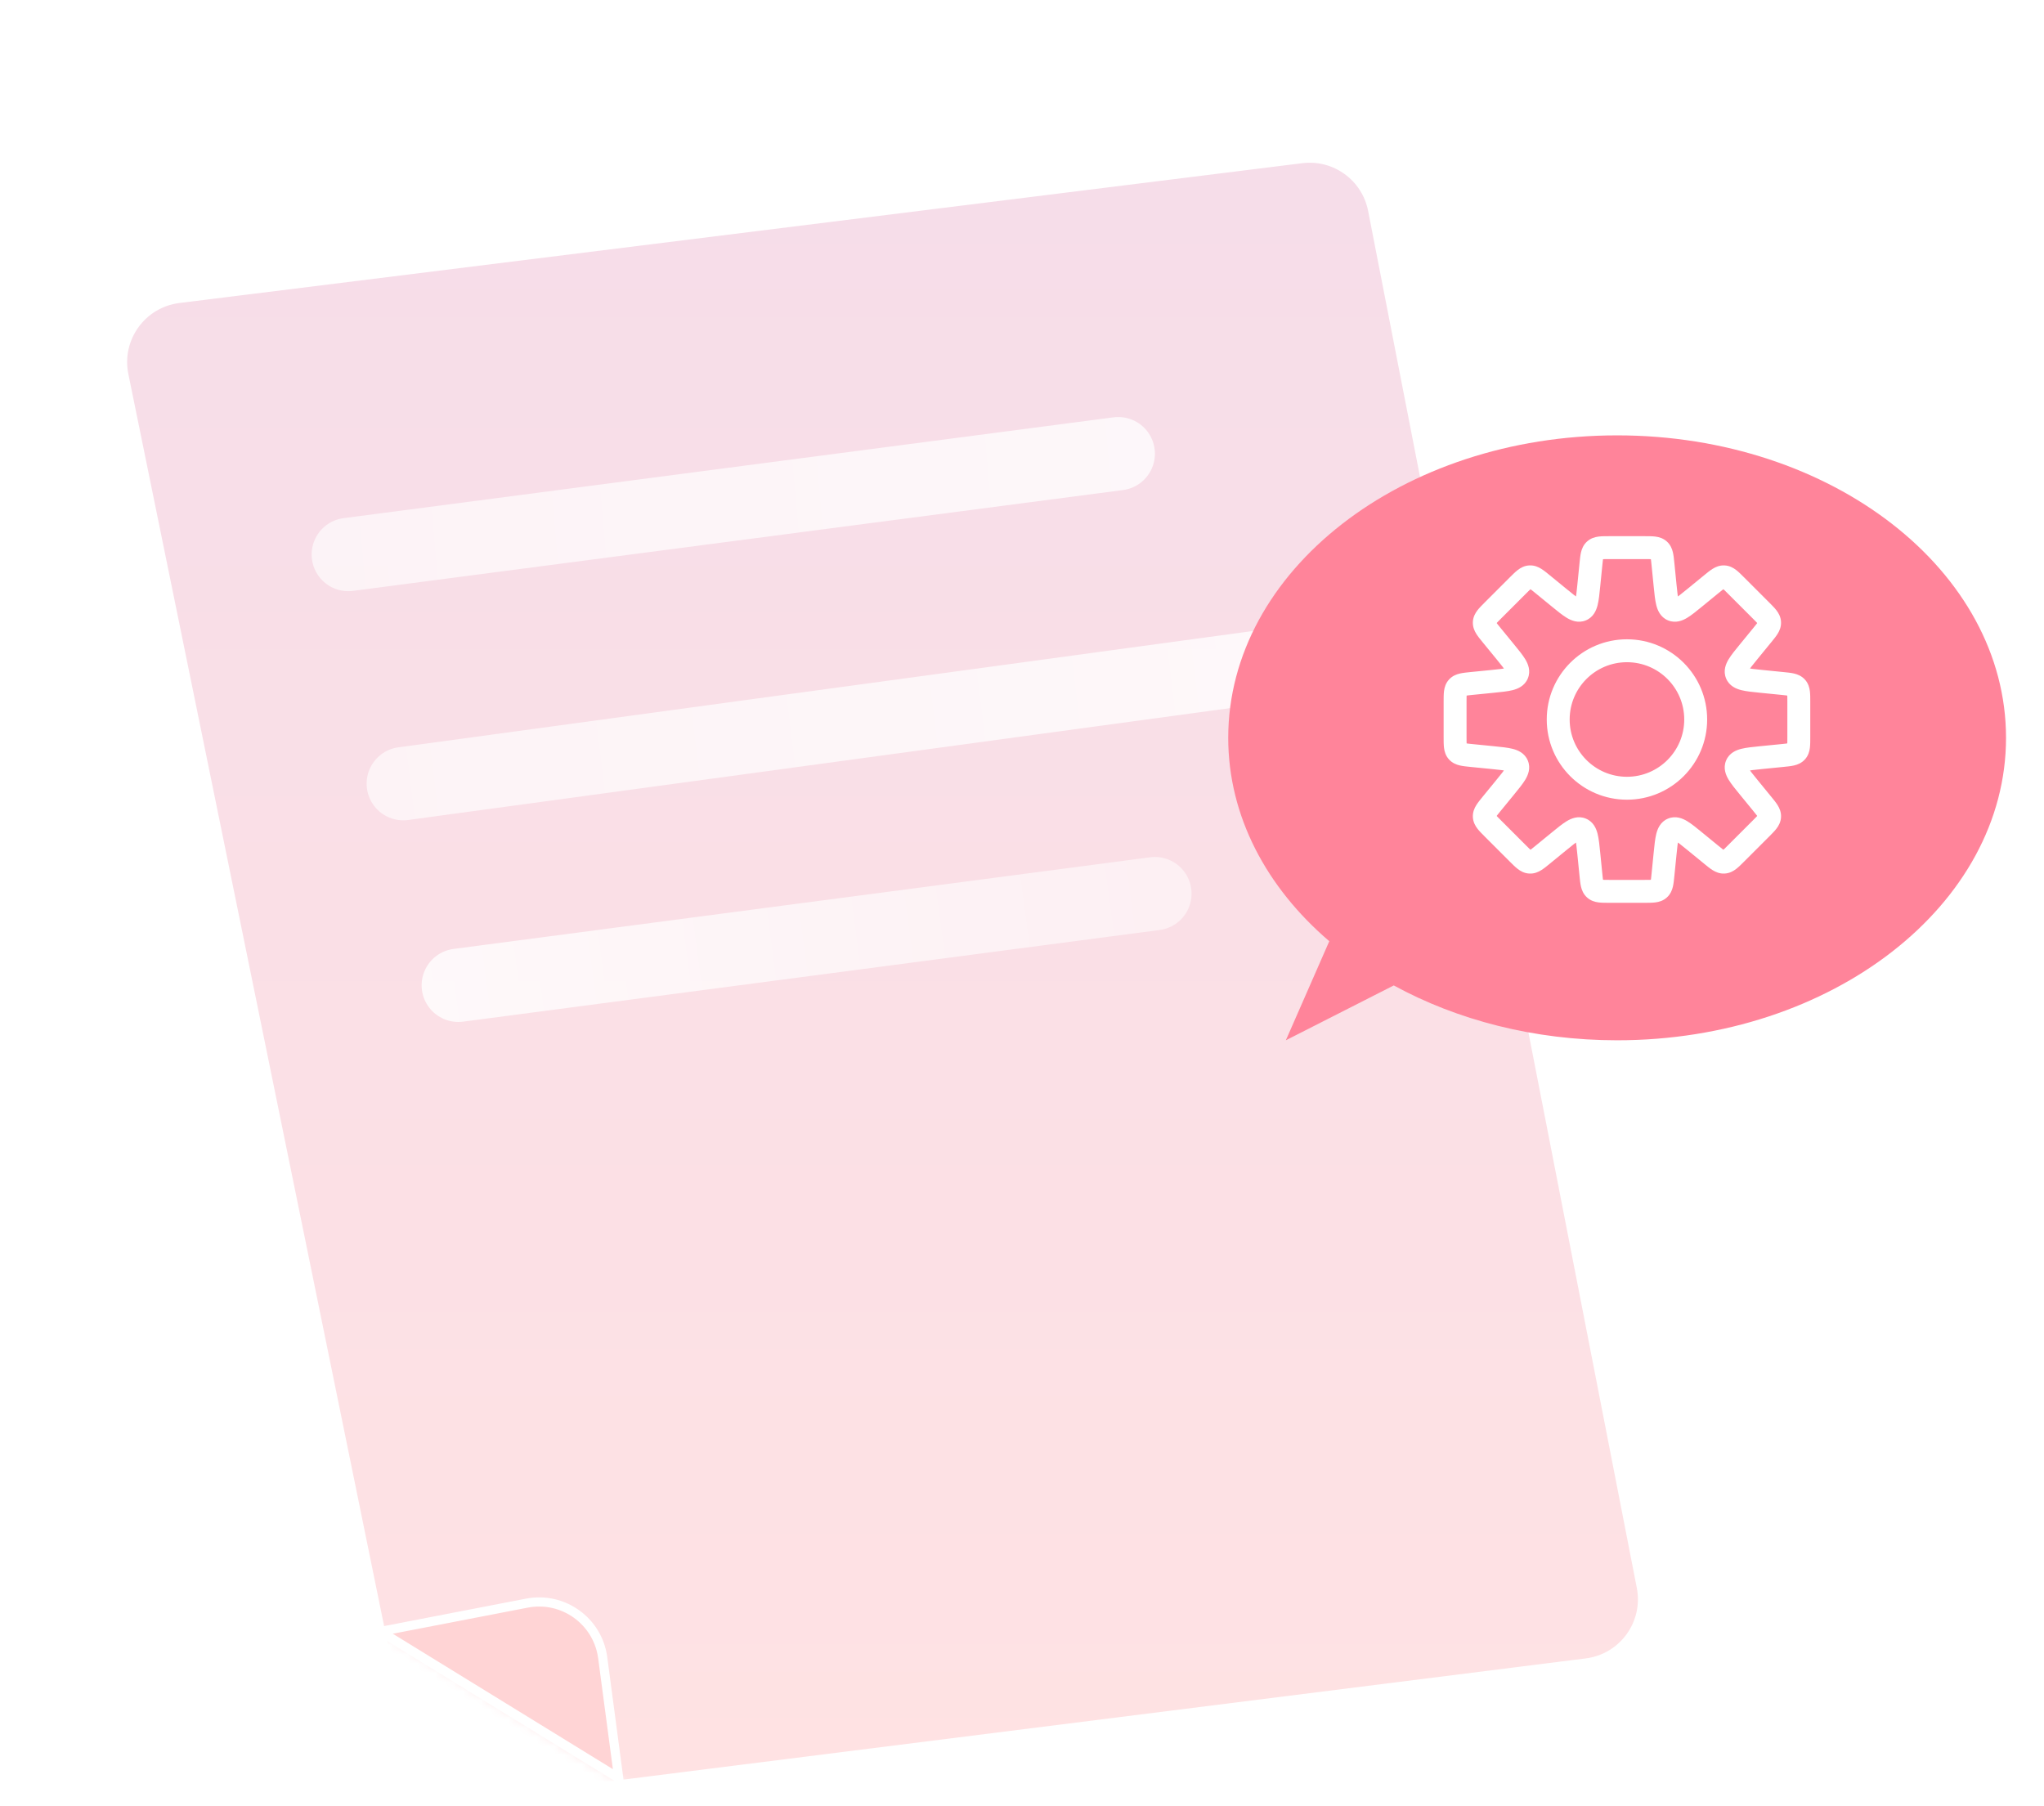 <svg width="223" height="197" viewBox="0 0 223 197" fill="none" xmlns="http://www.w3.org/2000/svg">
<mask id="mask0_6023_13624" style="mask-type:alpha" maskUnits="userSpaceOnUse" x="0" y="0" width="193" height="197">
<path d="M71 196.5L39 176.5L0 22.5L159.5 0L192.5 183L71 196.5Z" fill="#D9D9D9"/>
</mask>
<g mask="url(#mask0_6023_13624)">
<g filter="url(#filter0_d_6023_13624)">
<path d="M142.016 17.308L19.507 32.565C15.459 33.069 12.698 36.915 13.514 40.912L44.202 191.145C44.934 194.731 48.304 197.147 51.935 196.69L173.07 181.436C177.09 180.929 179.842 177.127 179.066 173.15L149.751 22.913C149.047 19.302 145.667 16.853 142.016 17.308Z" fill="url(#paint0_linear_6023_13624)"/>
<path d="M142.016 17.308L19.507 32.565C15.459 33.069 12.698 36.915 13.514 40.912L44.202 191.145C44.934 194.731 48.304 197.147 51.935 196.69L173.07 181.436C177.09 180.929 179.842 177.127 179.066 173.15L149.751 22.913C149.047 19.302 145.667 16.853 142.016 17.308Z" stroke="white"/>
</g>
</g>
<path d="M67.5 194L41.5 178L57.487 174.909C61.442 174.145 65.225 176.868 65.755 180.861L67.5 194Z" fill="#FFD4D5" stroke="white"/>
<path d="M38 60.5L122 49.5" stroke="url(#paint1_linear_6023_13624)" stroke-opacity="0.8" stroke-width="8" stroke-linecap="round"/>
<path d="M44 85.5L139.5 72.5" stroke="url(#paint2_linear_6023_13624)" stroke-opacity="0.8" stroke-width="8" stroke-linecap="round"/>
<path d="M50 107.5L126 97.5" stroke="url(#paint3_linear_6023_13624)" stroke-opacity="0.8" stroke-width="8" stroke-linecap="round"/>
<g filter="url(#filter1_d_6023_13624)">
<path d="M176.429 45.5C199.861 45.5 218.857 60.275 218.857 78.5C218.857 96.725 199.861 111.5 176.429 111.5C167.36 111.5 158.956 109.285 152.061 105.516L140.286 111.5L145.025 100.691C138.175 94.831 134 87.044 134 78.5C134 60.275 152.996 45.5 176.429 45.5Z" fill="#FF849A"/>
</g>
<path d="M181.016 60.009L181.854 59.082L181.854 59.082L181.016 60.009ZM181.43 61.551L182.674 61.427L182.673 61.426L181.43 61.551ZM181.659 63.851L180.415 63.975L180.415 63.975L181.659 63.851ZM182.457 66.53L181.978 67.685L181.979 67.685L182.457 66.53ZM184.916 65.2L185.707 66.168L185.708 66.168L184.916 65.2ZM186.706 63.735L185.915 62.768L185.914 62.768L186.706 63.735ZM188.089 62.938L188.151 61.69L188.151 61.69L188.089 62.938ZM189.386 63.869L190.27 62.985L189.386 63.869ZM192.13 66.613L193.014 65.729L192.13 66.613ZM193.062 67.911L194.31 67.849L194.31 67.849L193.062 67.911ZM192.264 69.294L191.296 68.502L191.296 68.503L192.264 69.294ZM190.801 71.083L191.768 71.875L191.768 71.874L190.801 71.083ZM189.47 73.541L188.315 74.019L188.315 74.019L189.47 73.541ZM192.149 74.339L192.274 73.095L192.274 73.095L192.149 74.339ZM194.449 74.569L194.325 75.813L194.325 75.813L194.449 74.569ZM195.991 74.984L196.918 74.146L196.918 74.146L195.991 74.984ZM196.25 76.56L197.5 76.56L196.25 76.56ZM195.991 82.016L196.918 82.854L196.918 82.854L195.991 82.016ZM194.449 82.43L194.573 83.674L194.573 83.674L194.449 82.43ZM192.149 82.659L192.025 81.415L192.025 81.415L192.149 82.659ZM189.47 83.457L188.315 82.979L188.315 82.979L189.47 83.457ZM190.801 85.916L191.768 85.125L191.768 85.124L190.801 85.916ZM192.264 87.705L191.296 88.496L191.296 88.497L192.264 87.705ZM193.062 89.088L194.31 89.15L194.31 89.15L193.062 89.088ZM192.13 90.386L191.246 89.502L192.13 90.386ZM189.387 93.129L188.503 92.245L189.387 93.129ZM188.089 94.061L188.151 95.309L188.151 95.309L188.089 94.061ZM186.706 93.263L187.498 92.295L187.497 92.295L186.706 93.263ZM184.916 91.799L184.124 92.766L184.125 92.766L184.916 91.799ZM182.457 90.469L181.979 89.314L181.978 89.314L182.457 90.469ZM181.66 93.148L182.904 93.273L182.904 93.273L181.66 93.148ZM181.43 95.449L180.186 95.325L180.186 95.325L181.43 95.449ZM181.016 96.991L181.854 97.918L181.854 97.918L181.016 96.991ZM175.56 97.25V98.5V97.25ZM173.984 96.991L173.146 97.918L173.146 97.918L173.984 96.991ZM173.569 95.449L174.813 95.325L174.813 95.325L173.569 95.449ZM173.339 93.149L172.095 93.274L172.095 93.274L173.339 93.149ZM172.541 90.47L173.019 89.315L173.019 89.315L172.541 90.47ZM170.083 91.801L170.874 92.769L170.875 92.768L170.083 91.801ZM168.294 93.264L167.503 92.296L167.502 92.296L168.294 93.264ZM166.911 94.061L166.849 95.31L166.849 95.31L166.911 94.061ZM162.869 90.386L161.985 91.27L161.985 91.27L162.869 90.386ZM161.938 89.089L160.69 89.151L160.69 89.151L161.938 89.089ZM162.735 87.706L161.768 86.914L161.768 86.915L162.735 87.706ZM164.2 85.916L165.168 86.708L165.168 86.707L164.2 85.916ZM165.53 83.457L166.685 82.979L166.685 82.978L165.53 83.457ZM162.851 82.659L162.975 81.415L162.975 81.415L162.851 82.659ZM160.551 82.43L160.427 83.674L160.427 83.674L160.551 82.43ZM159.009 82.016L158.082 82.854L158.082 82.854L159.009 82.016ZM158.75 76.56H157.5H158.75ZM159.009 74.984L158.082 74.146L158.082 74.146L159.009 74.984ZM160.551 74.57L160.675 75.814L160.675 75.814L160.551 74.57ZM162.852 74.34L162.727 73.096L162.727 73.096L162.852 74.34ZM165.53 73.542L166.685 74.02L166.685 74.02L165.53 73.542ZM164.2 71.083L165.168 70.291L165.168 70.291L164.2 71.083ZM162.735 69.293L161.768 70.084L161.768 70.085L162.735 69.293ZM161.938 67.91L160.69 67.848L160.69 67.848L161.938 67.91ZM162.869 66.613L161.985 65.729L162.869 66.613ZM166.911 62.938L166.849 61.689L166.849 61.689L166.911 62.938ZM168.294 63.735L167.502 64.703L167.503 64.703L168.294 63.735ZM170.083 65.198L170.875 64.231L170.874 64.231L170.083 65.198ZM172.542 66.529L173.02 67.684L173.02 67.684L172.542 66.529ZM173.34 63.85L172.096 63.725L172.096 63.725L173.34 63.85ZM173.57 61.551L174.814 61.675L174.814 61.675L173.57 61.551ZM173.984 60.009L173.146 59.082L173.146 59.082L173.984 60.009ZM175.56 59.75L175.56 58.5L175.56 59.75ZM179.439 59.75V61C179.659 61 179.83 61 179.978 61.004C180.126 61.007 180.22 61.014 180.283 61.022C180.4 61.037 180.296 61.043 180.177 60.936L181.016 60.009L181.854 59.082C181.45 58.716 180.988 58.592 180.603 58.543C180.254 58.498 179.836 58.5 179.439 58.5V59.75ZM181.016 60.009L180.177 60.936C180.058 60.828 180.053 60.724 180.08 60.838C180.094 60.9 180.11 60.993 180.129 61.14C180.147 61.286 180.164 61.457 180.186 61.675L181.43 61.551L182.673 61.426C182.634 61.032 182.595 60.616 182.515 60.273C182.428 59.895 182.259 59.448 181.854 59.082L181.016 60.009ZM181.43 61.551L180.186 61.675L180.415 63.975L181.659 63.851L182.903 63.727L182.674 61.427L181.43 61.551ZM181.659 63.851L180.415 63.975C180.493 64.749 180.562 65.474 180.7 66.022C180.838 66.572 181.139 67.337 181.978 67.685L182.457 66.53L182.936 65.376C183.222 65.494 183.206 65.736 183.124 65.412C183.042 65.086 182.989 64.585 182.903 63.726L181.659 63.851ZM182.457 66.53L181.979 67.685C182.818 68.033 183.572 67.705 184.059 67.414C184.544 67.124 185.105 66.661 185.707 66.168L184.916 65.2L184.125 64.233C183.456 64.779 183.064 65.096 182.776 65.268C182.489 65.439 182.649 65.257 182.935 65.376L182.457 66.53ZM184.916 65.2L185.708 66.168L187.498 64.703L186.706 63.735L185.914 62.768L184.124 64.233L184.916 65.2ZM186.706 63.735L187.498 64.703C187.667 64.564 187.8 64.456 187.916 64.365C188.033 64.275 188.11 64.22 188.164 64.187C188.263 64.124 188.187 64.195 188.027 64.187L188.089 62.938L188.151 61.69C187.606 61.663 187.171 61.86 186.842 62.065C186.543 62.251 186.222 62.517 185.915 62.768L186.706 63.735ZM188.089 62.938L188.027 64.187C187.867 64.179 187.797 64.101 187.89 64.173C187.941 64.212 188.012 64.274 188.119 64.375C188.226 64.477 188.347 64.598 188.502 64.753L189.386 63.869L190.27 62.985C189.989 62.705 189.696 62.408 189.417 62.193C189.11 61.956 188.696 61.717 188.151 61.69L188.089 62.938ZM189.386 63.869L188.502 64.753L191.246 67.497L192.13 66.613L193.014 65.729L190.27 62.985L189.386 63.869ZM192.13 66.613L191.246 67.497C191.401 67.652 191.522 67.774 191.624 67.88C191.726 67.987 191.788 68.059 191.827 68.109C191.899 68.203 191.821 68.134 191.813 67.973L193.062 67.911L194.31 67.849C194.283 67.304 194.043 66.89 193.806 66.583C193.591 66.304 193.295 66.01 193.014 65.729L192.13 66.613ZM193.062 67.911L191.813 67.973C191.805 67.812 191.876 67.736 191.813 67.836C191.78 67.89 191.725 67.967 191.634 68.083C191.544 68.2 191.435 68.332 191.296 68.502L192.264 69.294L193.231 70.086C193.482 69.779 193.748 69.457 193.935 69.159C194.14 68.83 194.337 68.394 194.31 67.849L193.062 67.911ZM192.264 69.294L191.296 68.503L189.833 70.292L190.801 71.083L191.768 71.874L193.231 70.085L192.264 69.294ZM190.801 71.083L189.833 70.291C189.341 70.894 188.877 71.454 188.587 71.939C188.296 72.425 187.967 73.179 188.315 74.019L189.47 73.541L190.625 73.063C190.743 73.35 190.56 73.51 190.732 73.223C190.905 72.935 191.221 72.543 191.768 71.875L190.801 71.083ZM189.47 73.541L188.315 74.019C188.663 74.859 189.428 75.16 189.978 75.298C190.526 75.436 191.251 75.505 192.025 75.583L192.149 74.339L192.274 73.095C191.415 73.009 190.914 72.956 190.588 72.874C190.263 72.792 190.506 72.776 190.625 73.063L189.47 73.541ZM192.149 74.339L192.025 75.583L194.325 75.813L194.449 74.569L194.574 73.326L192.274 73.095L192.149 74.339ZM194.449 74.569L194.325 75.813C194.543 75.835 194.713 75.852 194.859 75.871C195.006 75.889 195.099 75.905 195.161 75.919C195.275 75.946 195.172 75.942 195.064 75.823L195.991 74.984L196.918 74.146C196.552 73.742 196.106 73.573 195.728 73.484C195.384 73.404 194.969 73.365 194.574 73.326L194.449 74.569ZM195.991 74.984L195.064 75.823C194.957 75.704 194.963 75.6 194.978 75.717C194.986 75.78 194.993 75.874 194.996 76.022C195 76.169 195 76.34 195 76.56L196.25 76.56L197.5 76.56C197.5 76.163 197.502 75.746 197.457 75.396C197.407 75.012 197.284 74.55 196.918 74.146L195.991 74.984ZM196.25 76.56H195V80.439H196.25H197.5V76.56H196.25ZM196.25 80.439H195C195 80.659 195 80.831 194.996 80.978C194.993 81.126 194.986 81.22 194.978 81.283C194.963 81.4 194.957 81.296 195.064 81.177L195.991 82.016L196.918 82.854C197.284 82.45 197.408 81.988 197.457 81.603C197.502 81.254 197.5 80.836 197.5 80.439H196.25ZM195.991 82.016L195.064 81.177C195.172 81.058 195.276 81.053 195.162 81.08C195.1 81.094 195.007 81.11 194.86 81.129C194.714 81.147 194.543 81.164 194.325 81.186L194.449 82.43L194.573 83.674C194.968 83.634 195.384 83.595 195.727 83.515C196.104 83.428 196.552 83.259 196.918 82.854L195.991 82.016ZM194.449 82.43L194.325 81.186L192.025 81.415L192.149 82.659L192.274 83.903L194.573 83.674L194.449 82.43ZM192.149 82.659L192.025 81.415C191.251 81.493 190.526 81.562 189.978 81.7C189.428 81.838 188.663 82.139 188.315 82.979L189.47 83.457L190.625 83.936C190.506 84.222 190.264 84.206 190.588 84.124C190.914 84.042 191.415 83.989 192.274 83.903L192.149 82.659ZM189.47 83.457L188.315 82.979C187.967 83.818 188.296 84.573 188.587 85.059C188.877 85.544 189.34 86.105 189.833 86.708L190.801 85.916L191.768 85.124C191.221 84.456 190.905 84.064 190.732 83.775C190.56 83.488 190.743 83.649 190.625 83.935L189.47 83.457ZM190.801 85.916L189.833 86.707L191.296 88.496L192.264 87.705L193.231 86.914L191.768 85.125L190.801 85.916ZM192.264 87.705L191.296 88.497C191.435 88.666 191.544 88.799 191.634 88.916C191.725 89.032 191.78 89.109 191.813 89.163C191.876 89.263 191.805 89.187 191.813 89.026L193.062 89.088L194.31 89.15C194.337 88.605 194.14 88.169 193.934 87.84C193.748 87.542 193.482 87.22 193.231 86.913L192.264 87.705ZM193.062 89.088L191.813 89.026C191.821 88.865 191.899 88.796 191.827 88.89C191.788 88.94 191.726 89.011 191.624 89.119C191.522 89.225 191.401 89.347 191.246 89.502L192.13 90.386L193.014 91.27C193.295 90.989 193.591 90.695 193.806 90.416C194.043 90.109 194.283 89.695 194.31 89.15L193.062 89.088ZM192.13 90.386L191.246 89.502L188.503 92.245L189.387 93.129L190.271 94.013L193.014 91.27L192.13 90.386ZM189.387 93.129L188.503 92.245C188.348 92.4 188.226 92.521 188.12 92.623C188.013 92.725 187.941 92.787 187.891 92.826C187.797 92.898 187.866 92.82 188.027 92.812L188.089 94.061L188.151 95.309C188.696 95.282 189.11 95.042 189.417 94.805C189.696 94.59 189.99 94.293 190.271 94.013L189.387 93.129ZM188.089 94.061L188.027 92.812C188.188 92.804 188.264 92.875 188.164 92.812C188.11 92.779 188.033 92.724 187.917 92.633C187.8 92.543 187.668 92.434 187.498 92.295L186.706 93.263L185.914 94.23C186.221 94.481 186.543 94.747 186.841 94.933C187.17 95.139 187.605 95.336 188.151 95.309L188.089 94.061ZM186.706 93.263L187.497 92.295L185.707 90.831L184.916 91.799L184.125 92.766L185.915 94.23L186.706 93.263ZM184.916 91.799L185.708 90.831C185.105 90.338 184.544 89.875 184.059 89.585C183.572 89.294 182.818 88.966 181.979 89.314L182.457 90.469L182.935 91.624C182.649 91.742 182.489 91.56 182.776 91.731C183.064 91.903 183.456 92.22 184.124 92.766L184.916 91.799ZM182.457 90.469L181.978 89.314C181.139 89.662 180.838 90.428 180.7 90.978C180.563 91.526 180.494 92.25 180.416 93.024L181.66 93.148L182.904 93.273C182.99 92.414 183.043 91.913 183.125 91.587C183.206 91.262 183.223 91.504 182.936 91.623L182.457 90.469ZM181.66 93.148L180.416 93.024L180.186 95.325L181.43 95.449L182.673 95.574L182.904 93.273L181.66 93.148ZM181.43 95.449L180.186 95.325C180.164 95.543 180.147 95.714 180.129 95.86C180.11 96.007 180.094 96.1 180.08 96.162C180.053 96.276 180.058 96.172 180.177 96.064L181.016 96.991L181.854 97.918C182.259 97.552 182.428 97.105 182.515 96.727C182.595 96.384 182.634 95.968 182.673 95.573L181.43 95.449ZM181.016 96.991L180.177 96.064C180.296 95.957 180.4 95.963 180.283 95.978C180.22 95.986 180.126 95.993 179.978 95.996C179.83 96 179.659 96 179.439 96V97.25V98.5C179.836 98.5 180.254 98.502 180.603 98.457C180.988 98.408 181.45 98.284 181.854 97.918L181.016 96.991ZM179.439 97.25V96H175.56V97.25V98.5H179.439V97.25ZM175.56 97.25L175.56 96C175.34 96 175.169 96 175.022 95.996C174.874 95.993 174.78 95.986 174.717 95.978C174.6 95.963 174.704 95.957 174.823 96.064L173.984 96.991L173.146 97.918C173.55 98.284 174.012 98.407 174.396 98.457C174.746 98.502 175.163 98.5 175.56 98.5L175.56 97.25ZM173.984 96.991L174.823 96.064C174.942 96.172 174.946 96.275 174.919 96.161C174.905 96.099 174.889 96.006 174.87 95.859C174.852 95.713 174.835 95.543 174.813 95.325L173.569 95.449L172.326 95.574C172.365 95.969 172.405 96.385 172.484 96.728C172.572 97.106 172.741 97.552 173.146 97.918L173.984 96.991ZM173.569 95.449L174.813 95.325L174.583 93.025L173.339 93.149L172.095 93.274L172.326 95.574L173.569 95.449ZM173.339 93.149L174.583 93.025C174.505 92.251 174.436 91.526 174.298 90.978C174.16 90.428 173.859 89.662 173.019 89.315L172.541 90.47L172.063 91.625C171.776 91.506 171.792 91.263 171.874 91.588C171.956 91.914 172.009 92.415 172.095 93.274L173.339 93.149ZM172.541 90.47L173.019 89.315C172.179 88.967 171.425 89.296 170.939 89.587C170.454 89.877 169.893 90.341 169.291 90.833L170.083 91.801L170.875 92.768C171.543 92.221 171.935 91.905 172.223 91.732C172.51 91.56 172.35 91.743 172.063 91.625L172.541 90.47ZM170.083 91.801L169.292 90.833L167.503 92.296L168.294 93.264L169.085 94.231L170.874 92.769L170.083 91.801ZM168.294 93.264L167.502 92.296C167.332 92.435 167.2 92.544 167.083 92.634C166.967 92.725 166.89 92.78 166.836 92.813C166.736 92.876 166.812 92.805 166.973 92.813L166.911 94.061L166.849 95.31C167.395 95.337 167.83 95.14 168.159 94.934C168.457 94.748 168.779 94.482 169.086 94.231L168.294 93.264ZM166.911 94.061L166.973 92.813C167.134 92.821 167.203 92.899 167.109 92.827C167.059 92.788 166.988 92.726 166.88 92.624C166.774 92.522 166.652 92.401 166.497 92.246L165.613 93.13L164.729 94.014C165.01 94.294 165.304 94.591 165.583 94.806C165.89 95.043 166.304 95.283 166.849 95.31L166.911 94.061ZM165.613 93.13L166.497 92.246L163.753 89.502L162.869 90.386L161.985 91.27L164.729 94.014L165.613 93.13ZM162.869 90.386L163.753 89.502C163.598 89.347 163.477 89.225 163.375 89.119C163.274 89.012 163.212 88.941 163.173 88.891C163.101 88.797 163.179 88.867 163.187 89.027L161.938 89.089L160.69 89.151C160.717 89.696 160.956 90.109 161.193 90.417C161.408 90.696 161.705 90.989 161.985 91.27L162.869 90.386ZM161.938 89.089L163.187 89.027C163.195 89.187 163.125 89.263 163.187 89.164C163.22 89.11 163.275 89.033 163.365 88.916C163.456 88.8 163.564 88.667 163.703 88.498L162.735 87.706L161.768 86.915C161.517 87.222 161.251 87.543 161.065 87.842C160.86 88.171 160.663 88.606 160.69 89.151L161.938 89.089ZM162.735 87.706L163.703 88.498L165.168 86.708L164.2 85.916L163.233 85.124L161.768 86.914L162.735 87.706ZM164.2 85.916L165.168 86.707C165.661 86.105 166.124 85.544 166.414 85.059C166.705 84.572 167.033 83.818 166.685 82.979L165.53 83.457L164.375 83.936C164.257 83.649 164.439 83.489 164.268 83.776C164.096 84.064 163.779 84.457 163.233 85.124L164.2 85.916ZM165.53 83.457L166.685 82.978C166.337 82.139 165.572 81.838 165.022 81.7C164.474 81.562 163.749 81.493 162.975 81.415L162.851 82.659L162.726 83.903C163.585 83.989 164.086 84.042 164.412 84.124C164.736 84.206 164.494 84.222 164.376 83.936L165.53 83.457ZM162.851 82.659L162.975 81.415L160.675 81.186L160.551 82.43L160.427 83.674L162.726 83.903L162.851 82.659ZM160.551 82.43L160.675 81.186C160.457 81.164 160.286 81.147 160.14 81.129C159.993 81.11 159.9 81.094 159.838 81.08C159.724 81.053 159.828 81.058 159.936 81.177L159.009 82.016L158.082 82.854C158.448 83.259 158.896 83.428 159.273 83.515C159.616 83.595 160.032 83.634 160.427 83.674L160.551 82.43ZM159.009 82.016L159.936 81.177C160.043 81.296 160.037 81.4 160.022 81.283C160.014 81.22 160.007 81.126 160.004 80.978C160 80.831 160 80.659 160 80.439H158.75H157.5C157.5 80.836 157.498 81.254 157.543 81.603C157.592 81.988 157.716 82.45 158.082 82.854L159.009 82.016ZM158.75 80.439H160V76.56H158.75H157.5V80.439H158.75ZM158.75 76.56L160 76.56C160 76.34 160 76.169 160.004 76.022C160.007 75.874 160.014 75.78 160.022 75.717C160.037 75.6 160.043 75.704 159.936 75.823L159.009 74.984L158.082 74.146C157.716 74.55 157.593 75.012 157.543 75.396C157.498 75.746 157.5 76.163 157.5 76.56L158.75 76.56ZM159.009 74.984L159.936 75.823C159.828 75.942 159.724 75.947 159.838 75.92C159.9 75.906 159.993 75.89 160.14 75.871C160.286 75.853 160.457 75.836 160.675 75.814L160.551 74.57L160.426 73.326C160.032 73.366 159.616 73.405 159.273 73.485C158.896 73.572 158.448 73.741 158.082 74.146L159.009 74.984ZM160.551 74.57L160.675 75.814L162.976 75.584L162.852 74.34L162.727 73.096L160.426 73.326L160.551 74.57ZM162.852 74.34L162.976 75.584C163.75 75.506 164.474 75.437 165.023 75.299C165.572 75.161 166.337 74.859 166.685 74.02L165.53 73.542L164.375 73.064C164.494 72.777 164.736 72.793 164.412 72.875C164.087 72.957 163.586 73.01 162.727 73.096L162.852 74.34ZM165.53 73.542L166.685 74.02C167.033 73.181 166.705 72.427 166.414 71.94C166.124 71.455 165.661 70.894 165.168 70.291L164.2 71.083L163.233 71.874C163.779 72.543 164.096 72.935 164.268 73.223C164.439 73.51 164.257 73.35 164.375 73.064L165.53 73.542ZM164.2 71.083L165.168 70.291L163.703 68.501L162.735 69.293L161.768 70.085L163.233 71.875L164.2 71.083ZM162.735 69.293L163.703 68.501C163.564 68.332 163.456 68.199 163.365 68.083C163.275 67.966 163.22 67.889 163.187 67.835C163.125 67.736 163.195 67.812 163.187 67.972L161.938 67.91L160.69 67.848C160.663 68.393 160.86 68.828 161.065 69.157C161.251 69.456 161.517 69.777 161.768 70.084L162.735 69.293ZM161.938 67.91L163.187 67.972C163.179 68.132 163.101 68.202 163.173 68.109C163.212 68.058 163.274 67.987 163.375 67.88C163.477 67.773 163.598 67.652 163.753 67.497L162.869 66.613L161.985 65.729C161.705 66.01 161.408 66.303 161.193 66.582C160.956 66.889 160.717 67.303 160.69 67.848L161.938 67.91ZM162.869 66.613L163.753 67.497L166.497 64.753L165.613 63.869L164.729 62.985L161.985 65.729L162.869 66.613ZM165.613 63.869L166.497 64.753C166.652 64.598 166.774 64.477 166.88 64.375C166.987 64.273 167.059 64.211 167.109 64.172C167.203 64.1 167.134 64.178 166.973 64.186L166.911 62.938L166.849 61.689C166.304 61.716 165.89 61.956 165.583 62.193C165.304 62.408 165.01 62.705 164.729 62.985L165.613 63.869ZM166.911 62.938L166.973 64.186C166.812 64.194 166.736 64.123 166.836 64.186C166.89 64.219 166.967 64.274 167.083 64.365C167.2 64.455 167.332 64.564 167.502 64.703L168.294 63.735L169.086 62.768C168.779 62.517 168.457 62.251 168.159 62.065C167.83 61.859 167.395 61.662 166.849 61.689L166.911 62.938ZM168.294 63.735L167.503 64.703L169.292 66.166L170.083 65.198L170.874 64.231L169.085 62.768L168.294 63.735ZM170.083 65.198L169.291 66.166C169.894 66.659 170.455 67.122 170.94 67.412C171.426 67.703 172.181 68.032 173.02 67.684L172.542 66.529L172.064 65.374C172.351 65.256 172.511 65.439 172.223 65.267C171.935 65.094 171.543 64.778 170.875 64.231L170.083 65.198ZM172.542 66.529L173.02 67.684C173.86 67.336 174.161 66.571 174.299 66.021C174.437 65.473 174.506 64.749 174.584 63.974L173.34 63.85L172.096 63.725C172.01 64.584 171.957 65.085 171.875 65.411C171.793 65.736 171.777 65.493 172.064 65.374L172.542 66.529ZM173.34 63.85L174.584 63.974L174.814 61.675L173.57 61.551L172.327 61.426L172.096 63.725L173.34 63.85ZM173.57 61.551L174.814 61.675C174.836 61.457 174.853 61.286 174.871 61.14C174.89 60.993 174.906 60.9 174.92 60.838C174.947 60.724 174.942 60.828 174.823 60.936L173.984 60.009L173.146 59.082C172.741 59.448 172.572 59.896 172.485 60.273C172.405 60.616 172.366 61.032 172.327 61.426L173.57 61.551ZM173.984 60.009L174.823 60.936C174.704 61.043 174.6 61.037 174.717 61.022C174.78 61.014 174.874 61.007 175.022 61.004C175.169 61 175.34 61 175.56 61L175.56 59.75L175.56 58.5C175.163 58.5 174.746 58.498 174.396 58.543C174.012 58.593 173.55 58.716 173.146 59.082L173.984 60.009ZM175.56 59.75V61H179.439V59.75V58.5H175.56V59.75ZM177.5 71V69.75C172.668 69.75 168.75 73.668 168.75 78.5H170H171.25C171.25 75.048 174.048 72.25 177.5 72.25V71ZM170 78.5H168.75C168.75 83.332 172.668 87.25 177.5 87.25V86V84.75C174.048 84.75 171.25 81.952 171.25 78.5H170ZM177.5 86V87.25C182.332 87.25 186.25 83.332 186.25 78.5H185H183.75C183.75 81.952 180.952 84.75 177.5 84.75V86ZM185 78.5H186.25C186.25 73.668 182.332 69.75 177.5 69.75V71V72.25C180.952 72.25 183.75 75.048 183.75 78.5H185Z" fill="white"/>
<defs>
<filter id="filter0_d_6023_13624" x="8.871" y="12.753" width="174.826" height="188.492" filterUnits="userSpaceOnUse" color-interpolation-filters="sRGB">
<feFlood flood-opacity="0" result="BackgroundImageFix"/>
<feColorMatrix in="SourceAlpha" type="matrix" values="0 0 0 0 0 0 0 0 0 0 0 0 0 0 0 0 0 0 127 0" result="hardAlpha"/>
<feOffset/>
<feGaussianBlur stdDeviation="2"/>
<feComposite in2="hardAlpha" operator="out"/>
<feColorMatrix type="matrix" values="0 0 0 0 0 0 0 0 0 0 0 0 0 0 0 0 0 0 0.05 0"/>
<feBlend mode="normal" in2="BackgroundImageFix" result="effect1_dropShadow_6023_13624"/>
<feBlend mode="normal" in="SourceGraphic" in2="effect1_dropShadow_6023_13624" result="shape"/>
</filter>
<filter id="filter1_d_6023_13624" x="130" y="43.5" width="92.857" height="74" filterUnits="userSpaceOnUse" color-interpolation-filters="sRGB">
<feFlood flood-opacity="0" result="BackgroundImageFix"/>
<feColorMatrix in="SourceAlpha" type="matrix" values="0 0 0 0 0 0 0 0 0 0 0 0 0 0 0 0 0 0 127 0" result="hardAlpha"/>
<feOffset dy="2"/>
<feGaussianBlur stdDeviation="2"/>
<feComposite in2="hardAlpha" operator="out"/>
<feColorMatrix type="matrix" values="0 0 0 0 0 0 0 0 0 0 0 0 0 0 0 0 0 0 0.15 0"/>
<feBlend mode="normal" in2="BackgroundImageFix" result="effect1_dropShadow_6023_13624"/>
<feBlend mode="normal" in="SourceGraphic" in2="effect1_dropShadow_6023_13624" result="shape"/>
</filter>
<linearGradient id="paint0_linear_6023_13624" x1="96.25" y1="16.5" x2="96.25" y2="197.5" gradientUnits="userSpaceOnUse">
<stop stop-color="#F6DDE9"/>
<stop offset="1" stop-color="#FFE2E3"/>
</linearGradient>
<linearGradient id="paint1_linear_6023_13624" x1="146" y1="48" x2="38.5" y2="57.5" gradientUnits="userSpaceOnUse">
<stop stop-color="white"/>
<stop offset="1" stop-color="white" stop-opacity="0.8"/>
</linearGradient>
<linearGradient id="paint2_linear_6023_13624" x1="150" y1="72.5" x2="44" y2="85.5" gradientUnits="userSpaceOnUse">
<stop stop-color="white"/>
<stop offset="1" stop-color="white" stop-opacity="0.8"/>
</linearGradient>
<linearGradient id="paint3_linear_6023_13624" x1="140" y1="90" x2="46" y2="102.5" gradientUnits="userSpaceOnUse">
<stop stop-color="white" stop-opacity="0.6"/>
<stop offset="1" stop-color="white"/>
</linearGradient>
</defs>
</svg>
